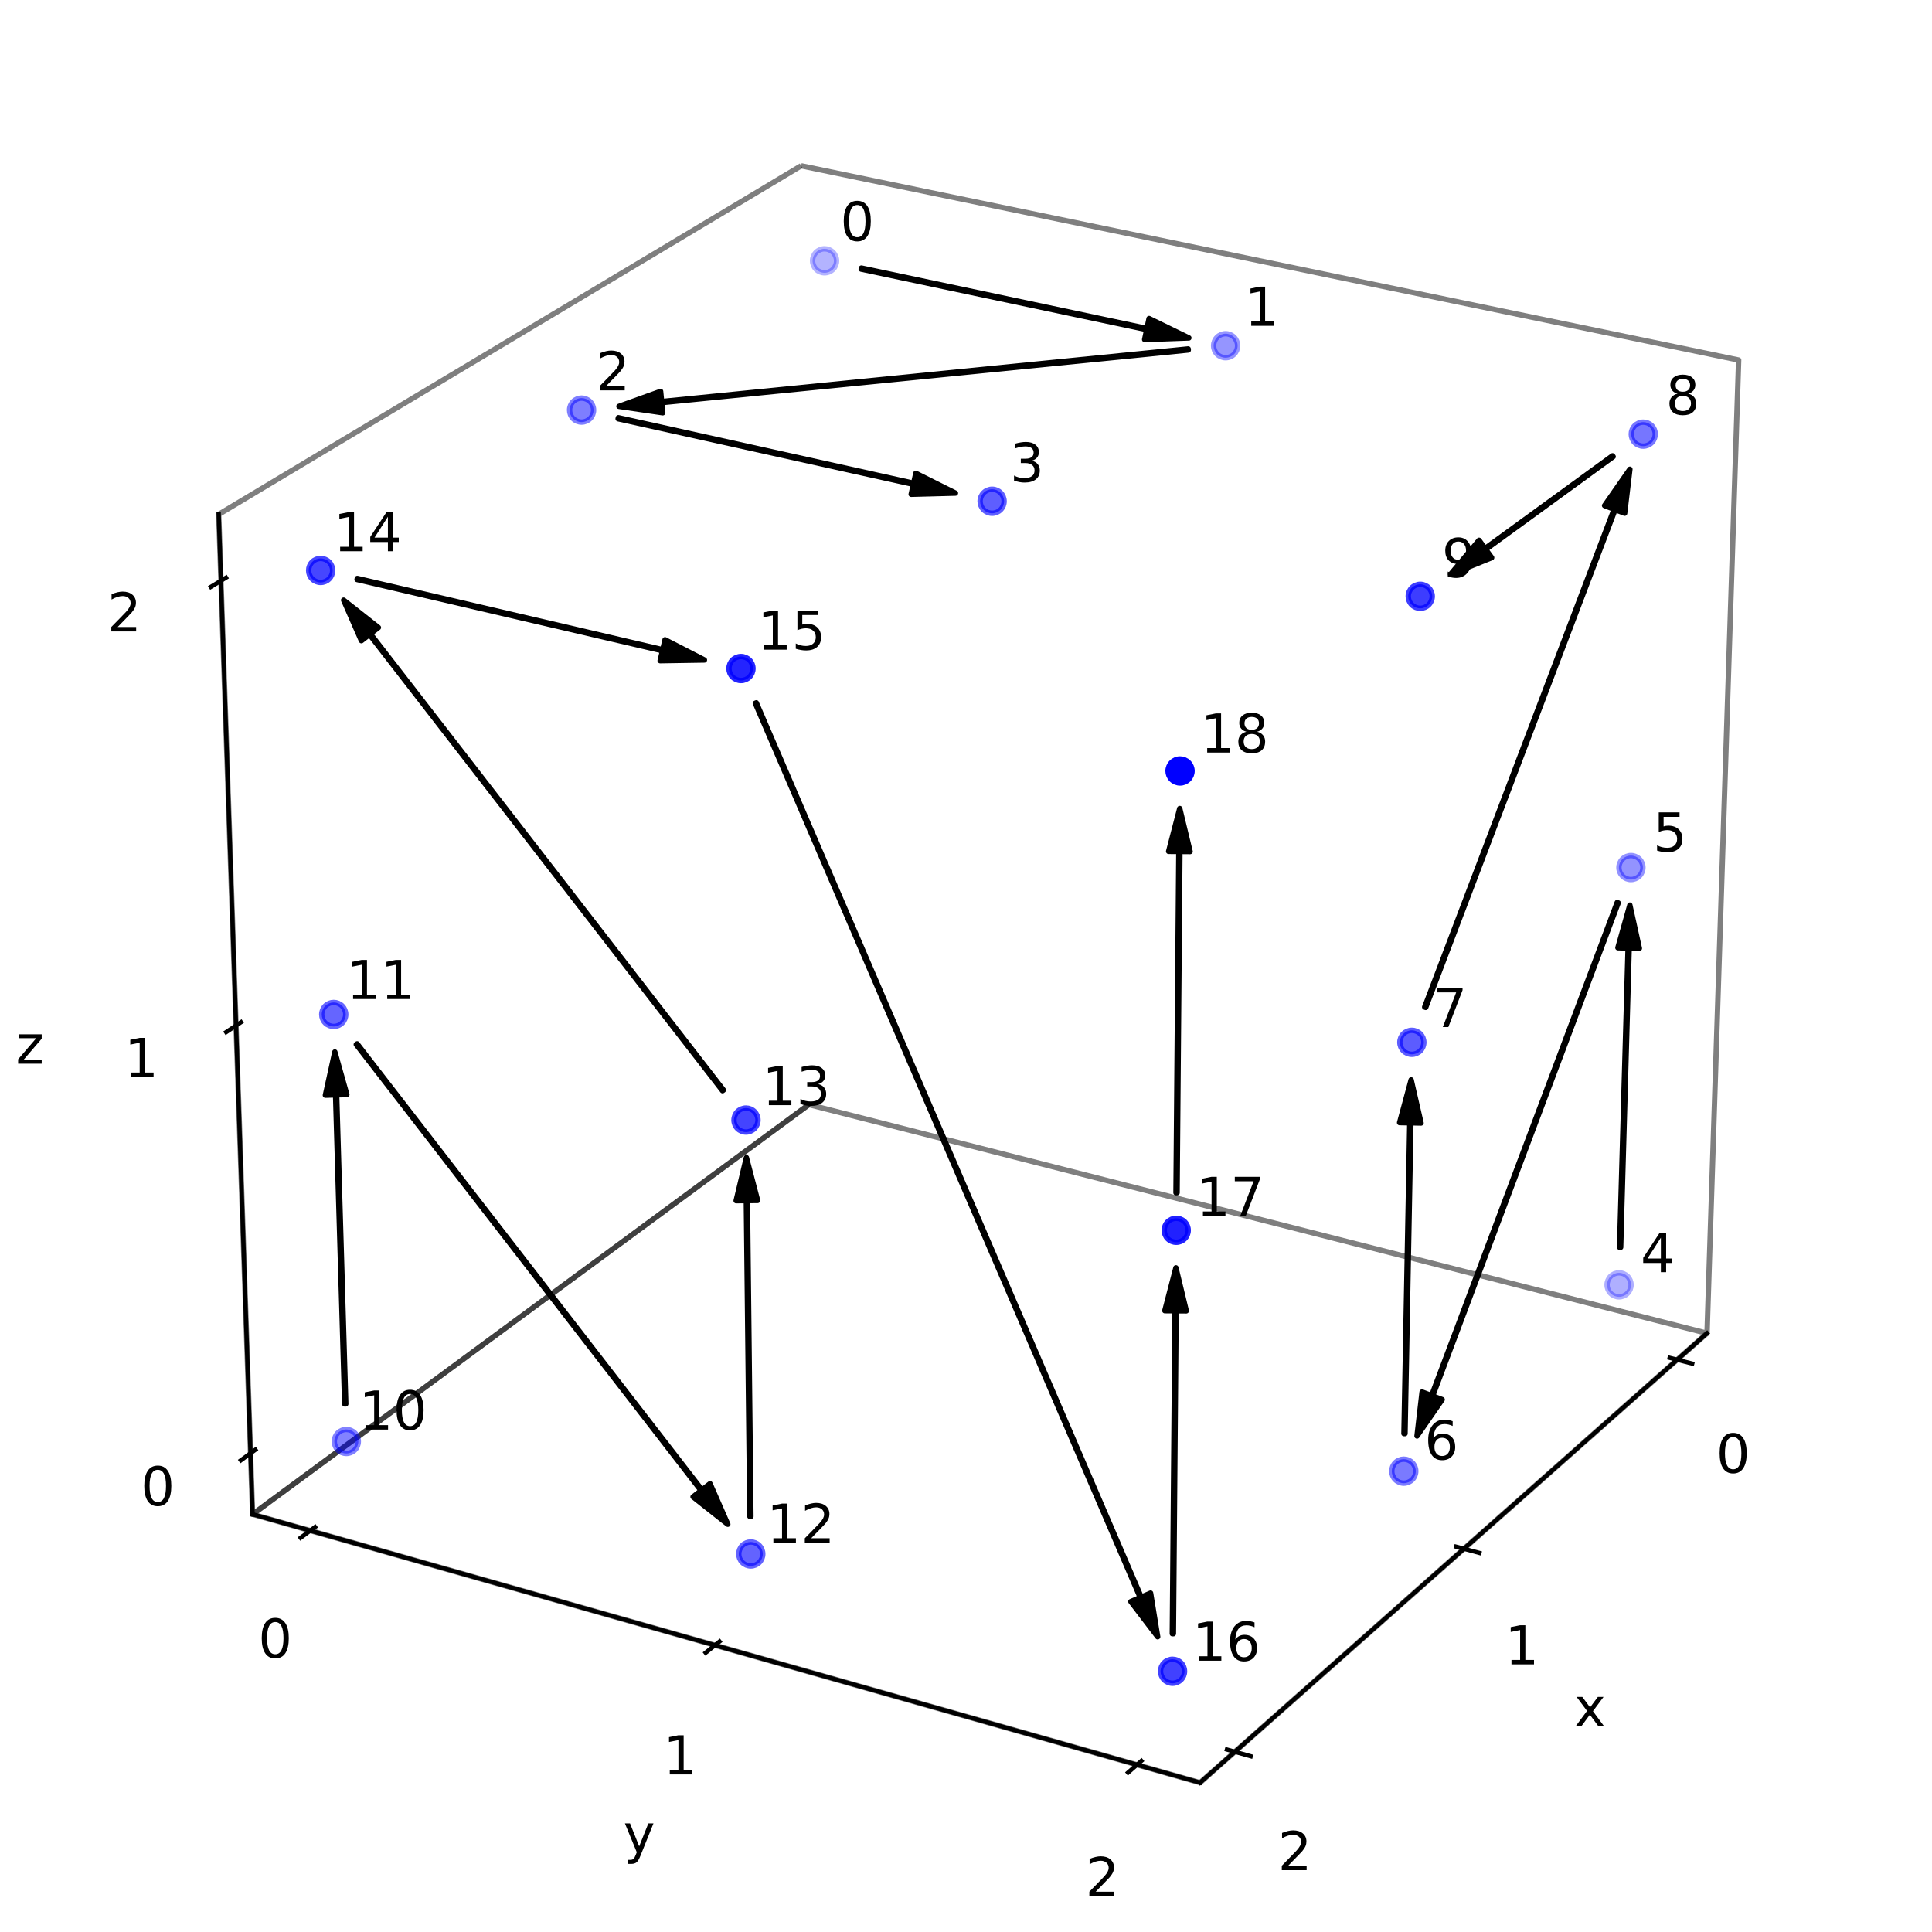 <?xml version="1.0" encoding="utf-8" standalone="no"?>
<!DOCTYPE svg PUBLIC "-//W3C//DTD SVG 1.1//EN"
  "http://www.w3.org/Graphics/SVG/1.1/DTD/svg11.dtd">
<!-- Created with matplotlib (https://matplotlib.org/) -->
<svg height="360pt" version="1.1" viewBox="0 0 360 360" width="360pt" xmlns="http://www.w3.org/2000/svg" xmlns:xlink="http://www.w3.org/1999/xlink">
 <defs>
  <style type="text/css">
*{stroke-linecap:butt;stroke-linejoin:round;}
  </style>
 </defs>
 <g id="figure_1">
  <g id="patch_1">
   <path d="M 0 360
L 360 360
L 360 0
L 0 0
z
" style="fill:none;"/>
  </g>
  <g id="patch_2">
   <path d="M 0 360
L 360 360
L 360 0
L 0 0
z
" style="fill:none;opacity:0;"/>
  </g>
  <g id="pane3d_1">
   <g id="patch_3">
    <path d="M 150.721 205.825
L 318.08 248.433
L 323.972 67.09
L 149.279 30.895
" style="fill:none;opacity:0.5;stroke:#000000;stroke-linejoin:miter;"/>
   </g>
  </g>
  <g id="pane3d_2">
   <g id="patch_4">
    <path d="M 150.721 205.825
L 47.069 282.162
L 40.754 95.842
L 149.279 30.895
" style="fill:none;opacity:0.5;stroke:#000000;stroke-linejoin:miter;"/>
   </g>
  </g>
  <g id="pane3d_3">
   <g id="patch_5">
    <path d="M 150.721 205.825
L 47.069 282.162
L 223.607 332.171
L 318.08 248.433
" style="fill:none;opacity:0.5;stroke:#000000;stroke-linejoin:miter;"/>
   </g>
  </g>
  <g id="axis3d_1">
   <g id="line2d_1">
    <path d="M 318.08 248.433
L 223.607 332.171
" style="fill:none;stroke:#000000;stroke-linecap:square;stroke-width:0.8;"/>
   </g>
   <g id="text_1">
    <!-- x -->
    <defs>
     <path d="M 54.891 54.688
L 35.109 28.078
L 55.906 0
L 45.312 0
L 29.391 21.484
L 13.484 0
L 2.875 0
L 24.125 28.609
L 4.688 54.688
L 15.281 54.688
L 29.781 35.203
L 44.281 54.688
z
" id="DejaVuSans-120"/>
    </defs>
    <g style="fill:#000000;" transform="translate(293.309 321.662)scale(0.1 -0.1)">
     <use xlink:href="#DejaVuSans-120"/>
    </g>
   </g>
   <g id="xtick_1">
    <g id="line2d_2">
     <path d="M 311.109 253.007
L 315.324 254.088
" style="fill:none;stroke:#000000;stroke-linecap:square;stroke-width:0.8;"/>
    </g>
    <g id="text_2">
     <!-- 0 -->
     <defs>
      <path d="M 31.781 66.406
Q 24.172 66.406 20.328 58.906
Q 16.5 51.422 16.5 36.375
Q 16.5 21.391 20.328 13.891
Q 24.172 6.391 31.781 6.391
Q 39.453 6.391 43.281 13.891
Q 47.125 21.391 47.125 36.375
Q 47.125 51.422 43.281 58.906
Q 39.453 66.406 31.781 66.406
z
M 31.781 74.219
Q 44.047 74.219 50.516 64.516
Q 56.984 54.828 56.984 36.375
Q 56.984 17.969 50.516 8.266
Q 44.047 -1.422 31.781 -1.422
Q 19.531 -1.422 13.062 8.266
Q 6.594 17.969 6.594 36.375
Q 6.594 54.828 13.062 64.516
Q 19.531 74.219 31.781 74.219
z
" id="DejaVuSans-48"/>
     </defs>
     <g style="fill:#000000;" transform="translate(319.769 274.42)scale(0.1 -0.1)">
      <use xlink:href="#DejaVuSans-48"/>
     </g>
    </g>
   </g>
   <g id="xtick_2">
    <g id="line2d_3">
     <path d="M 271.338 288.202
L 275.659 289.36
" style="fill:none;stroke:#000000;stroke-linecap:square;stroke-width:0.8;"/>
    </g>
    <g id="text_3">
     <!-- 1 -->
     <defs>
      <path d="M 12.406 8.297
L 28.516 8.297
L 28.516 63.922
L 10.984 60.406
L 10.984 69.391
L 28.422 72.906
L 38.281 72.906
L 38.281 8.297
L 54.391 8.297
L 54.391 0
L 12.406 0
z
" id="DejaVuSans-49"/>
     </defs>
     <g style="fill:#000000;" transform="translate(280.4 310.128)scale(0.1 -0.1)">
      <use xlink:href="#DejaVuSans-49"/>
     </g>
    </g>
   </g>
   <g id="xtick_3">
    <g id="line2d_4">
     <path d="M 228.621 326.003
L 233.053 327.249
" style="fill:none;stroke:#000000;stroke-linecap:square;stroke-width:0.8;"/>
    </g>
    <g id="text_4">
     <!-- 2 -->
     <defs>
      <path d="M 19.188 8.297
L 53.609 8.297
L 53.609 0
L 7.328 0
L 7.328 8.297
Q 12.938 14.109 22.625 23.891
Q 32.328 33.688 34.812 36.531
Q 39.547 41.844 41.422 45.531
Q 43.312 49.219 43.312 52.781
Q 43.312 58.594 39.234 62.25
Q 35.156 65.922 28.609 65.922
Q 23.969 65.922 18.812 64.312
Q 13.672 62.703 7.812 59.422
L 7.812 69.391
Q 13.766 71.781 18.938 73
Q 24.125 74.219 28.422 74.219
Q 39.75 74.219 46.484 68.547
Q 53.219 62.891 53.219 53.422
Q 53.219 48.922 51.531 44.891
Q 49.859 40.875 45.406 35.406
Q 44.188 33.984 37.641 27.219
Q 31.109 20.453 19.188 8.297
z
" id="DejaVuSans-50"/>
     </defs>
     <g style="fill:#000000;" transform="translate(238.111 348.483)scale(0.1 -0.1)">
      <use xlink:href="#DejaVuSans-50"/>
     </g>
    </g>
   </g>
  </g>
  <g id="axis3d_2">
   <g id="line2d_5">
    <path d="M 47.069 282.162
L 223.607 332.171
" style="fill:none;stroke:#000000;stroke-linecap:square;stroke-width:0.8;"/>
   </g>
   <g id="text_5">
    <!-- y -->
    <defs>
     <path d="M 32.172 -5.078
Q 28.375 -14.844 24.75 -17.812
Q 21.141 -20.797 15.094 -20.797
L 7.906 -20.797
L 7.906 -13.281
L 13.188 -13.281
Q 16.891 -13.281 18.938 -11.516
Q 21 -9.766 23.484 -3.219
L 25.094 0.875
L 2.984 54.688
L 12.5 54.688
L 29.594 11.922
L 46.688 54.688
L 56.203 54.688
z
" id="DejaVuSans-121"/>
    </defs>
    <g style="fill:#000000;" transform="translate(116.145 345.23)scale(0.1 -0.1)">
     <use xlink:href="#DejaVuSans-121"/>
    </g>
   </g>
   <g id="xtick_4">
    <g id="line2d_6">
     <path d="M 58.699 284.54
L 56.02 286.534
" style="fill:none;stroke:#000000;stroke-linecap:square;stroke-width:0.8;"/>
    </g>
    <g id="text_6">
     <!-- 0 -->
     <g style="fill:#000000;" transform="translate(48.112 308.884)scale(0.1 -0.1)">
      <use xlink:href="#DejaVuSans-48"/>
     </g>
    </g>
   </g>
   <g id="xtick_5">
    <g id="line2d_7">
     <path d="M 134.075 305.873
L 131.491 307.952
" style="fill:none;stroke:#000000;stroke-linecap:square;stroke-width:0.8;"/>
    </g>
    <g id="text_7">
     <!-- 1 -->
     <g style="fill:#000000;" transform="translate(123.561 330.634)scale(0.1 -0.1)">
      <use xlink:href="#DejaVuSans-49"/>
     </g>
    </g>
   </g>
   <g id="xtick_6">
    <g id="line2d_8">
     <path d="M 212.681 328.12
L 210.202 330.289
" style="fill:none;stroke:#000000;stroke-linecap:square;stroke-width:0.8;"/>
    </g>
    <g id="text_8">
     <!-- 2 -->
     <g style="fill:#000000;" transform="translate(202.253 353.319)scale(0.1 -0.1)">
      <use xlink:href="#DejaVuSans-50"/>
     </g>
    </g>
   </g>
  </g>
  <g id="axis3d_3">
   <g id="line2d_9">
    <path d="M 47.069 282.162
L 40.754 95.842
" style="fill:none;stroke:#000000;stroke-linecap:square;stroke-width:0.8;"/>
   </g>
   <g id="text_9">
    <!-- z -->
    <defs>
     <path d="M 5.516 54.688
L 48.188 54.688
L 48.188 46.484
L 14.406 7.172
L 48.188 7.172
L 48.188 0
L 4.297 0
L 4.297 8.203
L 38.094 47.516
L 5.516 47.516
z
" id="DejaVuSans-122"/>
    </defs>
    <g style="fill:#000000;" transform="translate(2.949 198.198)scale(0.1 -0.1)">
     <use xlink:href="#DejaVuSans-122"/>
    </g>
   </g>
   <g id="xtick_7">
    <g id="line2d_10">
     <path d="M 47.582 270.139
L 44.882 272.104
" style="fill:none;stroke:#000000;stroke-linecap:square;stroke-width:0.8;"/>
    </g>
    <g id="text_10">
     <!-- 0 -->
     <g style="fill:#000000;" transform="translate(26.223 280.518)scale(0.1 -0.1)">
      <use xlink:href="#DejaVuSans-48"/>
     </g>
    </g>
   </g>
   <g id="xtick_8">
    <g id="line2d_11">
     <path d="M 44.9 190.475
L 42.142 192.319
" style="fill:none;stroke:#000000;stroke-linecap:square;stroke-width:0.8;"/>
    </g>
    <g id="text_11">
     <!-- 1 -->
     <g style="fill:#000000;" transform="translate(23.178 200.683)scale(0.1 -0.1)">
      <use xlink:href="#DejaVuSans-49"/>
     </g>
    </g>
   </g>
   <g id="xtick_9">
    <g id="line2d_12">
     <path d="M 42.112 107.636
L 39.293 109.349
" style="fill:none;stroke:#000000;stroke-linecap:square;stroke-width:0.8;"/>
    </g>
    <g id="text_12">
     <!-- 2 -->
     <g style="fill:#000000;" transform="translate(20.01 117.657)scale(0.1 -0.1)">
      <use xlink:href="#DejaVuSans-50"/>
     </g>
    </g>
   </g>
  </g>
  <g id="axes_1">
   <g id="patch_6">
    <path clip-path="url(#pc9c46ec730)" d="M 160.513 49.948
Q 187.116 55.582 213.72 61.215
L 214.113 59.356
Q 217.82 61.163 221.526 62.97
Q 217.405 63.12 213.285 63.269
L 213.678 61.41
Q 187.075 55.777 160.472 50.144
L 160.513 49.948
z
" style="fill:#000000;stroke:#000000;stroke-linecap:round;"/>
   </g>
   <g id="patch_7">
    <path clip-path="url(#pc9c46ec730)" d="M 221.422 65.216
Q 172.364 70.12 123.305 75.024
L 123.494 76.915
Q 119.414 76.317 115.334 75.72
Q 119.215 74.327 123.096 72.934
L 123.285 74.825
Q 172.344 69.921 221.403 65.017
L 221.422 65.216
z
" style="fill:#000000;stroke:#000000;stroke-linecap:round;"/>
   </g>
   <g id="patch_8">
    <path clip-path="url(#pc9c46ec730)" d="M 115.222 77.836
Q 142.732 83.943 170.242 90.051
L 170.654 88.196
Q 174.343 90.04 178.032 91.883
Q 173.909 91.992 169.787 92.101
L 170.198 90.246
Q 142.688 84.139 115.178 78.031
L 115.222 77.836
z
" style="fill:#000000;stroke:#000000;stroke-linecap:round;"/>
   </g>
   <g id="patch_9">
    <path clip-path="url(#pc9c46ec730)" d="M 301.786 232.41
Q 302.579 204.53 303.371 176.65
L 301.472 176.596
Q 302.585 172.626 303.699 168.656
Q 304.585 172.683 305.471 176.71
L 303.571 176.656
Q 302.779 204.536 301.986 232.416
L 301.786 232.41
z
" style="fill:#000000;stroke:#000000;stroke-linecap:round;"/>
   </g>
   <g id="patch_10">
    <path clip-path="url(#pc9c46ec730)" d="M 301.526 168.243
Q 284.238 214.184 266.95 260.124
L 268.728 260.793
Q 266.383 264.185 264.039 267.576
Q 264.512 263.48 264.984 259.384
L 266.763 260.054
Q 284.051 214.113 301.338 168.173
L 301.526 168.243
z
" style="fill:#000000;stroke:#000000;stroke-linecap:round;"/>
   </g>
   <g id="patch_11">
    <path clip-path="url(#pc9c46ec730)" d="M 261.605 267.127
Q 262.15 238.173 262.695 209.218
L 260.796 209.183
Q 261.871 205.201 262.946 201.219
Q 263.87 205.238 264.795 209.258
L 262.895 209.222
Q 262.35 238.177 261.805 267.131
L 261.605 267.127
z
" style="fill:#000000;stroke:#000000;stroke-linecap:round;"/>
   </g>
   <g id="patch_12">
    <path clip-path="url(#pc9c46ec730)" d="M 265.472 187.644
Q 283.119 141.263 300.766 94.883
L 298.99 94.207
Q 301.348 90.823 303.705 87.439
Q 303.217 91.534 302.729 95.629
L 300.953 94.954
Q 283.306 141.334 265.659 187.715
L 265.472 187.644
z
" style="fill:#000000;stroke:#000000;stroke-linecap:round;"/>
   </g>
   <g id="patch_13">
    <path clip-path="url(#pc9c46ec730)" d="M 300.59 85.097
Q 288.711 93.735 276.832 102.373
L 277.949 103.909
Q 274.127 105.452 270.305 106.995
Q 272.951 103.835 275.597 100.674
L 276.714 102.211
Q 288.593 93.573 300.472 84.935
L 300.59 85.097
z
" style="fill:#000000;stroke:#000000;stroke-linecap:round;"/>
   </g>
   <g id="patch_14">
    <path clip-path="url(#pc9c46ec730)" d="M 64.228 261.601
Q 63.379 232.809 62.529 204.017
L 60.63 204.073
Q 61.512 200.047 62.394 196.021
Q 63.511 199.988 64.628 203.955
L 62.729 204.011
Q 63.578 232.803 64.428 261.595
L 64.228 261.601
z
" style="fill:#000000;stroke:#000000;stroke-linecap:round;"/>
   </g>
   <g id="patch_15">
    <path clip-path="url(#pc9c46ec730)" d="M 66.547 194.504
Q 98.674 236.065 130.801 277.626
L 132.305 276.464
Q 133.96 280.241 135.616 284.018
Q 132.378 281.464 129.14 278.91
L 130.643 277.748
Q 98.516 236.187 66.389 194.626
L 66.547 194.504
z
" style="fill:#000000;stroke:#000000;stroke-linecap:round;"/>
   </g>
   <g id="patch_16">
    <path clip-path="url(#pc9c46ec730)" d="M 139.721 282.556
Q 139.395 253.132 139.069 223.708
L 137.169 223.729
Q 138.125 219.718 139.08 215.706
Q 140.124 219.696 141.169 223.685
L 139.269 223.706
Q 139.595 253.13 139.921 282.554
L 139.721 282.556
z
" style="fill:#000000;stroke:#000000;stroke-linecap:round;"/>
   </g>
   <g id="patch_17">
    <path clip-path="url(#pc9c46ec730)" d="M 134.64 203.232
Q 101.744 160.724 68.848 118.216
L 67.345 119.379
Q 65.689 115.604 64.032 111.83
Q 67.27 114.38 70.509 116.931
L 69.006 118.094
Q 101.902 160.602 134.798 203.11
L 134.64 203.232
z
" style="fill:#000000;stroke:#000000;stroke-linecap:round;"/>
   </g>
   <g id="patch_18">
    <path clip-path="url(#pc9c46ec730)" d="M 66.582 107.785
Q 95.035 114.424 123.489 121.063
L 123.921 119.213
Q 127.589 121.096 131.257 122.978
Q 127.134 123.043 123.012 123.108
L 123.443 121.258
Q 94.99 114.619 66.536 107.979
L 66.582 107.785
z
" style="fill:#000000;stroke:#000000;stroke-linecap:round;"/>
   </g>
   <g id="patch_19">
    <path clip-path="url(#pc9c46ec730)" d="M 140.929 130.958
Q 176.79 214.28 212.65 297.601
L 214.396 296.85
Q 215.058 300.919 215.72 304.987
Q 213.221 301.709 210.721 298.432
L 212.467 297.68
Q 176.606 214.359 140.746 131.037
L 140.929 130.958
z
" style="fill:#000000;stroke:#000000;stroke-linecap:round;"/>
   </g>
   <g id="patch_20">
    <path clip-path="url(#pc9c46ec730)" d="M 218.445 304.415
Q 218.696 274.329 218.946 244.242
L 217.046 244.226
Q 218.08 240.234 219.113 236.241
Q 220.08 240.25 221.046 244.259
L 219.146 244.244
Q 218.896 274.33 218.645 304.417
L 218.445 304.415
z
" style="fill:#000000;stroke:#000000;stroke-linecap:round;"/>
   </g>
   <g id="patch_21">
    <path clip-path="url(#pc9c46ec730)" d="M 219.129 222.246
Q 219.394 190.451 219.659 158.656
L 217.759 158.641
Q 218.792 154.649 219.826 150.657
Q 220.792 154.665 221.759 158.674
L 219.859 158.658
Q 219.594 190.453 219.329 222.248
L 219.129 222.246
z
" style="fill:#000000;stroke:#000000;stroke-linecap:round;"/>
   </g>
   <g id="Path3DCollection_1">
    <defs>
     <path d="M 0 2.236
C 0.593 2.236 1.162 2 1.581 1.581
C 2 1.162 2.236 0.593 2.236 0
C 2.236 -0.593 2 -1.162 1.581 -1.581
C 1.162 -2 0.593 -2.236 0 -2.236
C -0.593 -2.236 -1.162 -2 -1.581 -1.581
C -2 -1.162 -2.236 -0.593 -2.236 0
C -2.236 0.593 -2 1.162 -1.581 1.581
C -1.162 2 -0.593 2.236 0 2.236
z
" id="C0_0_a744efd451"/>
    </defs>
    <g clip-path="url(#pc9c46ec730)">
     <use style="fill:#0000ff;fill-opacity:0.3;stroke:#0000ff;stroke-opacity:0.3;" x="153.646" xlink:href="#C0_0_a744efd451" y="48.596"/>
    </g>
    <g clip-path="url(#pc9c46ec730)">
     <use style="fill:#0000ff;fill-opacity:0.417;stroke:#0000ff;stroke-opacity:0.417;" x="228.374" xlink:href="#C0_0_a744efd451" y="64.42"/>
    </g>
    <g clip-path="url(#pc9c46ec730)">
     <use style="fill:#0000ff;fill-opacity:0.505;stroke:#0000ff;stroke-opacity:0.505;" x="108.369" xlink:href="#C0_0_a744efd451" y="76.417"/>
    </g>
    <g clip-path="url(#pc9c46ec730)">
     <use style="fill:#0000ff;fill-opacity:0.63;stroke:#0000ff;stroke-opacity:0.63;" x="184.865" xlink:href="#C0_0_a744efd451" y="93.4"/>
    </g>
    <g clip-path="url(#pc9c46ec730)">
     <use style="fill:#0000ff;fill-opacity:0.315;stroke:#0000ff;stroke-opacity:0.315;" x="301.687" xlink:href="#C0_0_a744efd451" y="239.413"/>
    </g>
    <g clip-path="url(#pc9c46ec730)">
     <use style="fill:#0000ff;fill-opacity:0.425;stroke:#0000ff;stroke-opacity:0.425;" x="303.898" xlink:href="#C0_0_a744efd451" y="161.656"/>
    </g>
    <g clip-path="url(#pc9c46ec730)">
     <use style="fill:#0000ff;fill-opacity:0.521;stroke:#0000ff;stroke-opacity:0.521;" x="261.573" xlink:href="#C0_0_a744efd451" y="274.128"/>
    </g>
    <g clip-path="url(#pc9c46ec730)">
     <use style="fill:#0000ff;fill-opacity:0.639;stroke:#0000ff;stroke-opacity:0.639;" x="263.078" xlink:href="#C0_0_a744efd451" y="194.219"/>
    </g>
    <g clip-path="url(#pc9c46ec730)">
     <use style="fill:#0000ff;fill-opacity:0.538;stroke:#0000ff;stroke-opacity:0.538;" x="306.194" xlink:href="#C0_0_a744efd451" y="80.898"/>
    </g>
    <g clip-path="url(#pc9c46ec730)">
     <use style="fill:#0000ff;fill-opacity:0.76;stroke:#0000ff;stroke-opacity:0.76;" x="264.642" xlink:href="#C0_0_a744efd451" y="111.112"/>
    </g>
    <g clip-path="url(#pc9c46ec730)">
     <use style="fill:#0000ff;fill-opacity:0.489;stroke:#0000ff;stroke-opacity:0.489;" x="64.534" xlink:href="#C0_0_a744efd451" y="268.596"/>
    </g>
    <g clip-path="url(#pc9c46ec730)">
     <use style="fill:#0000ff;fill-opacity:0.604;stroke:#0000ff;stroke-opacity:0.604;" x="62.187" xlink:href="#C0_0_a744efd451" y="189.027"/>
    </g>
    <g clip-path="url(#pc9c46ec730)">
     <use style="fill:#0000ff;fill-opacity:0.613;stroke:#0000ff;stroke-opacity:0.613;" x="139.898" xlink:href="#C0_0_a744efd451" y="289.557"/>
    </g>
    <g clip-path="url(#pc9c46ec730)">
     <use style="fill:#0000ff;fill-opacity:0.734;stroke:#0000ff;stroke-opacity:0.734;" x="139.003" xlink:href="#C0_0_a744efd451" y="208.706"/>
    </g>
    <g clip-path="url(#pc9c46ec730)">
     <use style="fill:#0000ff;fill-opacity:0.725;stroke:#0000ff;stroke-opacity:0.725;" x="59.747" xlink:href="#C0_0_a744efd451" y="106.292"/>
    </g>
    <g clip-path="url(#pc9c46ec730)">
     <use style="fill:#0000ff;fill-opacity:0.859;stroke:#0000ff;stroke-opacity:0.859;" x="138.07" xlink:href="#C0_0_a744efd451" y="124.568"/>
    </g>
    <g clip-path="url(#pc9c46ec730)">
     <use style="fill:#0000ff;fill-opacity:0.743;stroke:#0000ff;stroke-opacity:0.743;" x="218.487" xlink:href="#C0_0_a744efd451" y="311.415"/>
    </g>
    <g clip-path="url(#pc9c46ec730)">
     <use style="fill:#0000ff;fill-opacity:0.869;stroke:#0000ff;stroke-opacity:0.869;" x="219.171" xlink:href="#C0_0_a744efd451" y="229.244"/>
    </g>
    <g clip-path="url(#pc9c46ec730)">
     <use style="fill:#0000ff;stroke:#0000ff;" x="219.884" xlink:href="#C0_0_a744efd451" y="143.658"/>
    </g>
   </g>
   <g id="text_13">
    <!-- 0 -->
    <g style="fill:#000000;" transform="translate(156.562 44.842)scale(0.1 -0.1)">
     <use xlink:href="#DejaVuSans-48"/>
    </g>
   </g>
   <g id="text_14">
    <!-- 1 -->
    <g style="fill:#000000;" transform="translate(231.909 60.707)scale(0.1 -0.1)">
     <use xlink:href="#DejaVuSans-49"/>
    </g>
   </g>
   <g id="text_15">
    <!-- 2 -->
    <g style="fill:#000000;" transform="translate(111.046 72.739)scale(0.1 -0.1)">
     <use xlink:href="#DejaVuSans-50"/>
    </g>
   </g>
   <g id="text_16">
    <!-- 3 -->
    <defs>
     <path d="M 40.578 39.312
Q 47.656 37.797 51.625 33
Q 55.609 28.219 55.609 21.188
Q 55.609 10.406 48.188 4.484
Q 40.766 -1.422 27.094 -1.422
Q 22.516 -1.422 17.656 -0.516
Q 12.797 0.391 7.625 2.203
L 7.625 11.719
Q 11.719 9.328 16.594 8.109
Q 21.484 6.891 26.812 6.891
Q 36.078 6.891 40.938 10.547
Q 45.797 14.203 45.797 21.188
Q 45.797 27.641 41.281 31.266
Q 36.766 34.906 28.719 34.906
L 20.219 34.906
L 20.219 43.016
L 29.109 43.016
Q 36.375 43.016 40.234 45.922
Q 44.094 48.828 44.094 54.297
Q 44.094 59.906 40.109 62.906
Q 36.141 65.922 28.719 65.922
Q 24.656 65.922 20.016 65.031
Q 15.375 64.156 9.812 62.312
L 9.812 71.094
Q 15.438 72.656 20.344 73.438
Q 25.25 74.219 29.594 74.219
Q 40.828 74.219 47.359 69.109
Q 53.906 64.016 53.906 55.328
Q 53.906 49.266 50.438 45.094
Q 46.969 40.922 40.578 39.312
z
" id="DejaVuSans-51"/>
    </defs>
    <g style="fill:#000000;" transform="translate(188.191 89.776)scale(0.1 -0.1)">
     <use xlink:href="#DejaVuSans-51"/>
    </g>
   </g>
   <g id="text_17">
    <!-- 4 -->
    <defs>
     <path d="M 37.797 64.312
L 12.891 25.391
L 37.797 25.391
z
M 35.203 72.906
L 47.609 72.906
L 47.609 25.391
L 58.016 25.391
L 58.016 17.188
L 47.609 17.188
L 47.609 0
L 37.797 0
L 37.797 17.188
L 4.891 17.188
L 4.891 26.703
z
" id="DejaVuSans-52"/>
    </defs>
    <g style="fill:#000000;" transform="translate(305.699 237.052)scale(0.1 -0.1)">
     <use xlink:href="#DejaVuSans-52"/>
    </g>
   </g>
   <g id="text_18">
    <!-- 5 -->
    <defs>
     <path d="M 10.797 72.906
L 49.516 72.906
L 49.516 64.594
L 19.828 64.594
L 19.828 46.734
Q 21.969 47.469 24.109 47.828
Q 26.266 48.188 28.422 48.188
Q 40.625 48.188 47.75 41.5
Q 54.891 34.812 54.891 23.391
Q 54.891 11.625 47.562 5.094
Q 40.234 -1.422 26.906 -1.422
Q 22.312 -1.422 17.547 -0.641
Q 12.797 0.141 7.719 1.703
L 7.719 11.625
Q 12.109 9.234 16.797 8.062
Q 21.484 6.891 26.703 6.891
Q 35.156 6.891 40.078 11.328
Q 45.016 15.766 45.016 23.391
Q 45.016 31 40.078 35.438
Q 35.156 39.891 26.703 39.891
Q 22.75 39.891 18.812 39.016
Q 14.891 38.141 10.797 36.281
z
" id="DejaVuSans-53"/>
    </defs>
    <g style="fill:#000000;" transform="translate(308.003 158.667)scale(0.1 -0.1)">
     <use xlink:href="#DejaVuSans-53"/>
    </g>
   </g>
   <g id="text_19">
    <!-- 6 -->
    <defs>
     <path d="M 33.016 40.375
Q 26.375 40.375 22.484 35.828
Q 18.609 31.297 18.609 23.391
Q 18.609 15.531 22.484 10.953
Q 26.375 6.391 33.016 6.391
Q 39.656 6.391 43.531 10.953
Q 47.406 15.531 47.406 23.391
Q 47.406 31.297 43.531 35.828
Q 39.656 40.375 33.016 40.375
z
M 52.594 71.297
L 52.594 62.312
Q 48.875 64.062 45.094 64.984
Q 41.312 65.922 37.594 65.922
Q 27.828 65.922 22.672 59.328
Q 17.531 52.734 16.797 39.406
Q 19.672 43.656 24.016 45.922
Q 28.375 48.188 33.594 48.188
Q 44.578 48.188 50.953 41.516
Q 57.328 34.859 57.328 23.391
Q 57.328 12.156 50.688 5.359
Q 44.047 -1.422 33.016 -1.422
Q 20.359 -1.422 13.672 8.266
Q 6.984 17.969 6.984 36.375
Q 6.984 53.656 15.188 63.938
Q 23.391 74.219 37.203 74.219
Q 40.922 74.219 44.703 73.484
Q 48.484 72.75 52.594 71.297
z
" id="DejaVuSans-54"/>
    </defs>
    <g style="fill:#000000;" transform="translate(265.424 271.946)scale(0.1 -0.1)">
     <use xlink:href="#DejaVuSans-54"/>
    </g>
   </g>
   <g id="text_20">
    <!-- 7 -->
    <defs>
     <path d="M 8.203 72.906
L 55.078 72.906
L 55.078 68.703
L 28.609 0
L 18.312 0
L 43.219 64.594
L 8.203 64.594
z
" id="DejaVuSans-55"/>
    </defs>
    <g style="fill:#000000;" transform="translate(267.016 191.373)scale(0.1 -0.1)">
     <use xlink:href="#DejaVuSans-55"/>
    </g>
   </g>
   <g id="text_21">
    <!-- 8 -->
    <defs>
     <path d="M 31.781 34.625
Q 24.75 34.625 20.719 30.859
Q 16.703 27.094 16.703 20.516
Q 16.703 13.922 20.719 10.156
Q 24.75 6.391 31.781 6.391
Q 38.812 6.391 42.859 10.172
Q 46.922 13.969 46.922 20.516
Q 46.922 27.094 42.891 30.859
Q 38.875 34.625 31.781 34.625
z
M 21.922 38.812
Q 15.578 40.375 12.031 44.719
Q 8.5 49.078 8.5 55.328
Q 8.5 64.062 14.719 69.141
Q 20.953 74.219 31.781 74.219
Q 42.672 74.219 48.875 69.141
Q 55.078 64.062 55.078 55.328
Q 55.078 49.078 51.531 44.719
Q 48 40.375 41.703 38.812
Q 48.828 37.156 52.797 32.312
Q 56.781 27.484 56.781 20.516
Q 56.781 9.906 50.312 4.234
Q 43.844 -1.422 31.781 -1.422
Q 19.734 -1.422 13.25 4.234
Q 6.781 9.906 6.781 20.516
Q 6.781 27.484 10.781 32.312
Q 14.797 37.156 21.922 38.812
z
M 18.312 54.391
Q 18.312 48.734 21.844 45.562
Q 25.391 42.391 31.781 42.391
Q 38.141 42.391 41.719 45.562
Q 45.312 48.734 45.312 54.391
Q 45.312 60.062 41.719 63.234
Q 38.141 66.406 31.781 66.406
Q 25.391 66.406 21.844 63.234
Q 18.312 60.062 18.312 54.391
z
" id="DejaVuSans-56"/>
    </defs>
    <g style="fill:#000000;" transform="translate(310.396 77.234)scale(0.1 -0.1)">
     <use xlink:href="#DejaVuSans-56"/>
    </g>
   </g>
   <g id="text_22">
    <!-- 9 -->
    <defs>
     <path d="M 10.984 1.516
L 10.984 10.5
Q 14.703 8.734 18.5 7.812
Q 22.312 6.891 25.984 6.891
Q 35.75 6.891 40.891 13.453
Q 46.047 20.016 46.781 33.406
Q 43.953 29.203 39.594 26.953
Q 35.25 24.703 29.984 24.703
Q 19.047 24.703 12.672 31.312
Q 6.297 37.938 6.297 49.422
Q 6.297 60.641 12.938 67.422
Q 19.578 74.219 30.609 74.219
Q 43.266 74.219 49.922 64.516
Q 56.594 54.828 56.594 36.375
Q 56.594 19.141 48.406 8.859
Q 40.234 -1.422 26.422 -1.422
Q 22.703 -1.422 18.891 -0.688
Q 15.094 0.047 10.984 1.516
z
M 30.609 32.422
Q 37.25 32.422 41.125 36.953
Q 45.016 41.5 45.016 49.422
Q 45.016 57.281 41.125 61.844
Q 37.25 66.406 30.609 66.406
Q 23.969 66.406 20.094 61.844
Q 16.219 57.281 16.219 49.422
Q 16.219 41.5 20.094 36.953
Q 23.969 32.422 30.609 32.422
z
" id="DejaVuSans-57"/>
    </defs>
    <g style="fill:#000000;" transform="translate(268.673 107.55)scale(0.1 -0.1)">
     <use xlink:href="#DejaVuSans-57"/>
    </g>
   </g>
   <g id="text_23">
    <!-- 10 -->
    <g style="fill:#000000;" transform="translate(66.871 266.384)scale(0.1 -0.1)">
     <use xlink:href="#DejaVuSans-49"/>
     <use x="63.623" xlink:href="#DejaVuSans-48"/>
    </g>
   </g>
   <g id="text_24">
    <!-- 11 -->
    <g style="fill:#000000;" transform="translate(64.552 186.157)scale(0.1 -0.1)">
     <use xlink:href="#DejaVuSans-49"/>
     <use x="63.623" xlink:href="#DejaVuSans-49"/>
    </g>
   </g>
   <g id="text_25">
    <!-- 12 -->
    <g style="fill:#000000;" transform="translate(142.868 287.461)scale(0.1 -0.1)">
     <use xlink:href="#DejaVuSans-49"/>
     <use x="63.623" xlink:href="#DejaVuSans-50"/>
    </g>
   </g>
   <g id="text_26">
    <!-- 13 -->
    <g style="fill:#000000;" transform="translate(142.025 205.929)scale(0.1 -0.1)">
     <use xlink:href="#DejaVuSans-49"/>
     <use x="63.623" xlink:href="#DejaVuSans-51"/>
    </g>
   </g>
   <g id="text_27">
    <!-- 14 -->
    <g style="fill:#000000;" transform="translate(62.14 102.713)scale(0.1 -0.1)">
     <use xlink:href="#DejaVuSans-49"/>
     <use x="63.623" xlink:href="#DejaVuSans-52"/>
    </g>
   </g>
   <g id="text_28">
    <!-- 15 -->
    <g style="fill:#000000;" transform="translate(141.147 121.057)scale(0.1 -0.1)">
     <use xlink:href="#DejaVuSans-49"/>
     <use x="63.623" xlink:href="#DejaVuSans-53"/>
    </g>
   </g>
   <g id="text_29">
    <!-- 16 -->
    <g style="fill:#000000;" transform="translate(222.141 309.446)scale(0.1 -0.1)">
     <use xlink:href="#DejaVuSans-49"/>
     <use x="63.623" xlink:href="#DejaVuSans-54"/>
    </g>
   </g>
   <g id="text_30">
    <!-- 17 -->
    <g style="fill:#000000;" transform="translate(222.906 226.572)scale(0.1 -0.1)">
     <use xlink:href="#DejaVuSans-49"/>
     <use x="63.623" xlink:href="#DejaVuSans-55"/>
    </g>
   </g>
   <g id="text_31">
    <!-- 18 -->
    <g style="fill:#000000;" transform="translate(223.703 140.226)scale(0.1 -0.1)">
     <use xlink:href="#DejaVuSans-49"/>
     <use x="63.623" xlink:href="#DejaVuSans-56"/>
    </g>
   </g>
  </g>
 </g>
 <defs>
  <clipPath id="pc9c46ec730">
   <rect height="360" width="360" x="0" y="0"/>
  </clipPath>
 </defs>
</svg>
